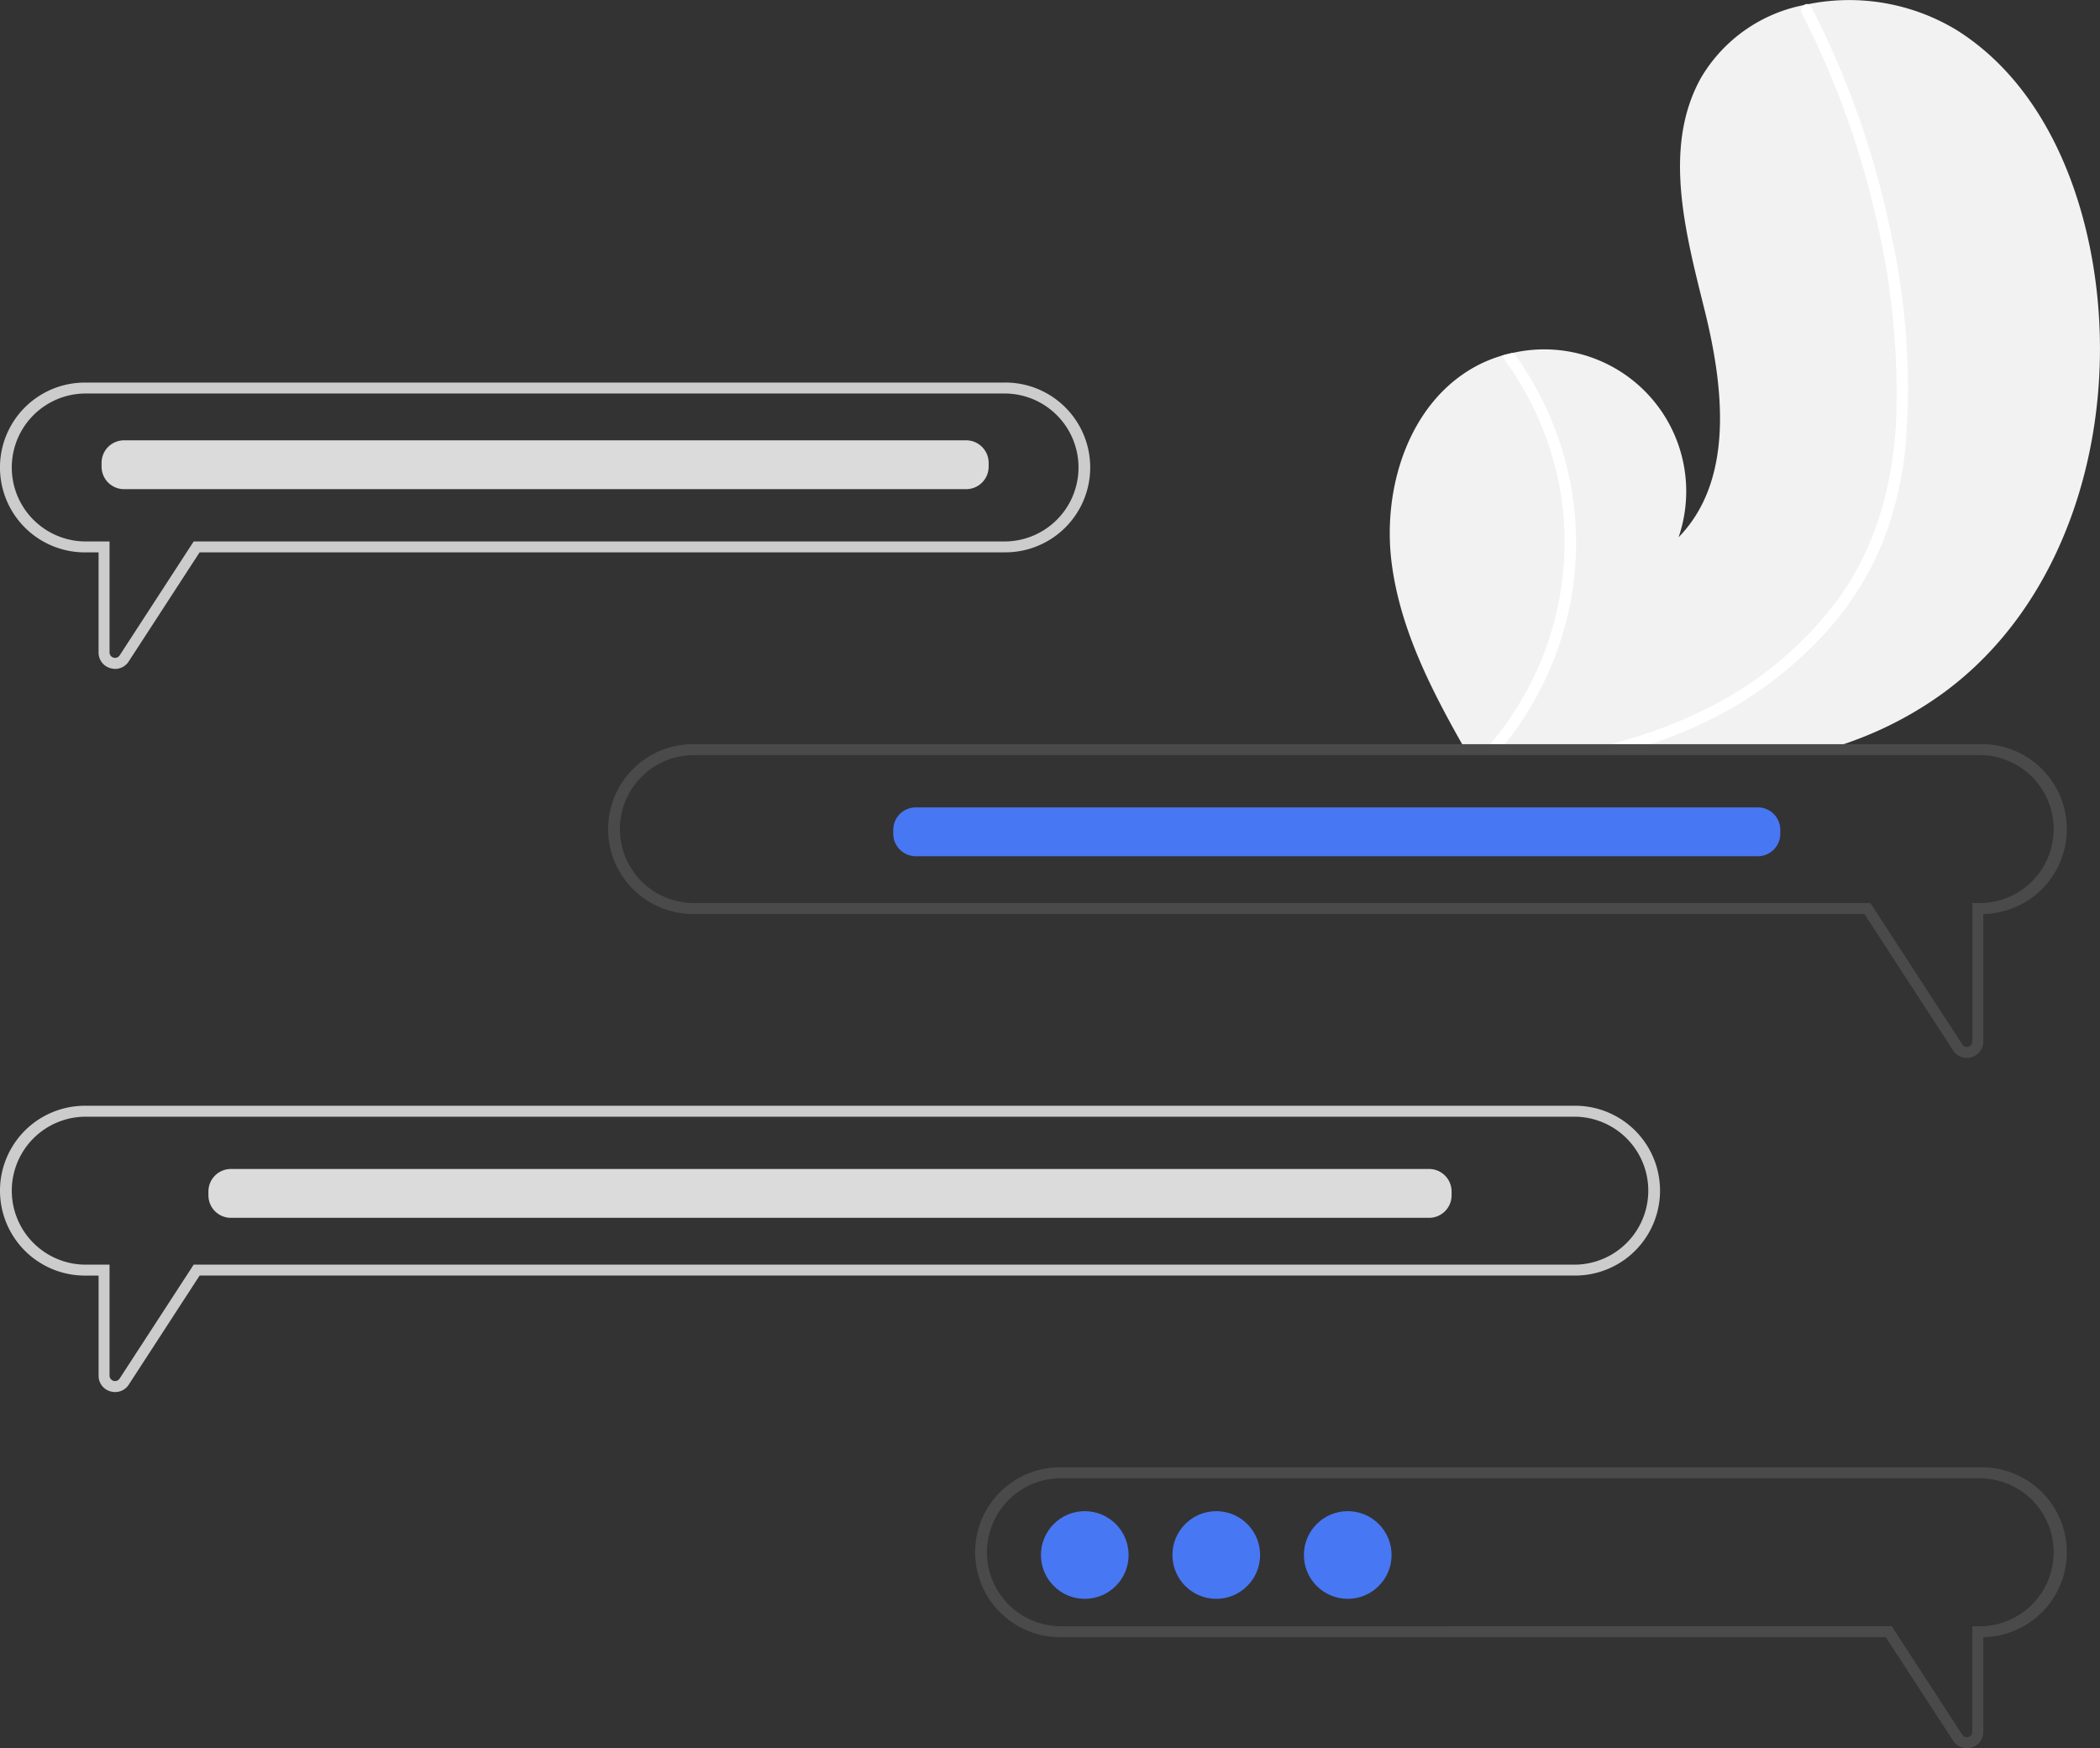 <svg xmlns="http://www.w3.org/2000/svg" width="221.764" height="184.614" viewBox="0 0 221.764 184.614">
  <rect x="0" y="0" width="221.764" height="184.614" fill="#333333" stroke="none"/>
  <g id="Group_1312" data-name="Group 1312" transform="translate(-764.118 -159)">
    <path id="Path_1196" data-name="Path 1196" d="M554.888,218.78a38.791,38.791,0,0,1-9.238,4.883c-.851.319-1.716.613-2.584.877h-38.51c-.166-.294-.332-.583-.5-.877-3.329-5.922-6.377-12.077-7.229-18.774-1-7.876,1.8-16.794,8.74-20.664a14.121,14.121,0,0,1,2.869-1.2c.413-.123.834-.226,1.26-.315a14.992,14.992,0,0,1,17.433,19.489c5.879-6.028,4.781-15.8,2.754-23.972s-4.491-17.263-.358-24.6a16.21,16.21,0,0,1,10.864-7.637l.417-.089a21.905,21.905,0,0,1,15.721,2.754c8.663,5.462,13.116,15.815,14.56,25.96C573.419,190.93,568.268,209.142,554.888,218.78Z" transform="translate(414.25 13.541)" fill="#f2f2f2"/>
    <path id="Path_1197" data-name="Path 1197" d="M520.8,217.1a33.742,33.742,0,0,1,2.912,20.988,34.609,34.609,0,0,1-6.658,14.772c-.23.294-.464.588-.707.877h-1.592c.255-.289.507-.579.749-.877a32.927,32.927,0,0,0,7.088-26.45,33.259,33.259,0,0,0-6.19-14.193c.413-.123.834-.226,1.26-.315A34.206,34.206,0,0,1,520.8,217.1Z" transform="translate(406.287 -15.655)" fill="#fff"/>
    <path id="Path_1198" data-name="Path 1198" d="M567.77,192.953a37.23,37.23,0,0,1-2.567,10.481,32.368,32.368,0,0,1-5.015,8.191,41.374,41.374,0,0,1-15.9,11.46c-.771.324-1.554.63-2.337.911q-1.3.473-2.622.877H534.59c1.162-.26,2.311-.549,3.452-.877a50.588,50.588,0,0,0,8.2-3.112,38.524,38.524,0,0,0,14.423-11.835c4.04-5.573,5.824-12.278,6.126-19.093a80.45,80.45,0,0,0-2.286-21.814,91.446,91.446,0,0,0-7.693-20.958.658.658,0,0,1,.26-.868.553.553,0,0,1,.417-.089.507.507,0,0,1,.323.277c.422.822.834,1.643,1.23,2.473a92.76,92.76,0,0,1,7.25,21.745A74.6,74.6,0,0,1,567.77,192.953Z" transform="translate(397.571 13.208)" fill="#fff"/>
    <path id="Path_1210" data-name="Path 1210" d="M524.691,421.878h-97.2a8.969,8.969,0,0,0,0,17.938h87.192l7.108,10.926a1.7,1.7,0,0,0,1.435.8,1.78,1.78,0,0,0,.51-.073,1.706,1.706,0,0,0,1.245-1.665v-9.989a8.968,8.968,0,1,0-.292-17.934Zm0,16.784h-.869V449.8a.575.575,0,0,1-1.06.314l-7.444-11.453H427.493a7.812,7.812,0,0,1,0-15.623h97.2a7.812,7.812,0,0,1,0,15.623Z" transform="translate(448.573 -107.924)" fill="#4a4a4a"/>
    <path id="Path_1211" data-name="Path 1211" d="M401.155,353.77H243.785a8.966,8.966,0,1,0,0,17.933h1.446v10.561a1.7,1.7,0,0,0,1.239,1.665,1.847,1.847,0,0,0,.516.073,1.694,1.694,0,0,0,1.435-.79L255.9,371.7H401.155a8.966,8.966,0,1,0,0-17.933Zm0,16.778H255.272l-7.82,12.03a.579.579,0,0,1-1.065-.314V370.548h-2.6a7.812,7.812,0,0,1,0-15.623h157.37a7.812,7.812,0,0,1,0,15.623Z" transform="translate(529.299 -77.996)" fill="#ccc"/>
    <path id="Path_1212" data-name="Path 1212" d="M340.983,217.53h-97.2a8.966,8.966,0,0,0,0,17.933h1.446v10.561a1.7,1.7,0,0,0,1.239,1.665,1.858,1.858,0,0,0,.516.079,1.7,1.7,0,0,0,1.435-.8l7.478-11.509h85.084a8.966,8.966,0,0,0,0-17.933Zm0,16.778H255.272l-7.82,12.036a.581.581,0,0,1-1.065-.32V234.308h-2.6a7.812,7.812,0,0,1,0-15.623h97.2a7.812,7.812,0,0,1,0,15.623Z" transform="translate(529.299 -18.129)" fill="#ccc"/>
    <path id="Path_1213" data-name="Path 1213" d="M494.307,285.648H358.346a8.966,8.966,0,0,0,0,17.933h123.7l9.362,14.4a1.7,1.7,0,0,0,1.435.8,1.79,1.79,0,0,0,.51-.078,1.7,1.7,0,0,0,1.245-1.665V303.581a8.968,8.968,0,1,0-.292-17.934Zm0,16.778h-.869v14.609a.555.555,0,0,1-.409.555.565.565,0,0,1-.65-.235l-9.7-14.928H358.346a7.812,7.812,0,0,1,0-15.623H494.307a7.812,7.812,0,0,1,0,15.623Z" transform="translate(478.958 -48.061)" fill="#4a4a4a"/>
    <ellipse id="Ellipse_318" data-name="Ellipse 318" cx="4.629" cy="4.629" rx="4.629" ry="4.629" transform="translate(874.043 318.586)" fill="#4877f4"/>
    <ellipse id="Ellipse_319" data-name="Ellipse 319" cx="4.629" cy="4.629" rx="4.629" ry="4.629" transform="translate(887.928 318.586)" fill="#4877f4"/>
    <ellipse id="Ellipse_320" data-name="Ellipse 320" cx="4.629" cy="4.629" rx="4.629" ry="4.629" transform="translate(901.813 318.586)" fill="#4877f4"/>
    <path id="Path_1214" data-name="Path 1214" d="M402.994,365.68H276.455a2.372,2.372,0,0,0-2.371,2.371v.415a2.372,2.372,0,0,0,2.371,2.371H402.994a2.376,2.376,0,0,0,2.371-2.371v-.415a2.376,2.376,0,0,0-2.371-2.371Z" transform="translate(512.044 -83.23)" fill="#dbdbdb"/>
    <path id="Path_1215" data-name="Path 1215" d="M345.26,228.41H256.325a2.376,2.376,0,0,0-2.371,2.371v.415a2.376,2.376,0,0,0,2.371,2.371H345.26a2.376,2.376,0,0,0,2.371-2.371v-.415A2.376,2.376,0,0,0,345.26,228.41Z" transform="translate(520.89 -22.91)" fill="#dbdbdb"/>
    <path id="Path_1216" data-name="Path 1216" d="M494.4,297.56H405.466a2.376,2.376,0,0,0-2.371,2.371v.415a2.376,2.376,0,0,0,2.371,2.371H494.4a2.371,2.371,0,0,0,2.366-2.371v-.415a2.371,2.371,0,0,0-2.366-2.371Z" transform="translate(455.354 -53.296)" fill="#4877f4"/>
  </g>
</svg>
